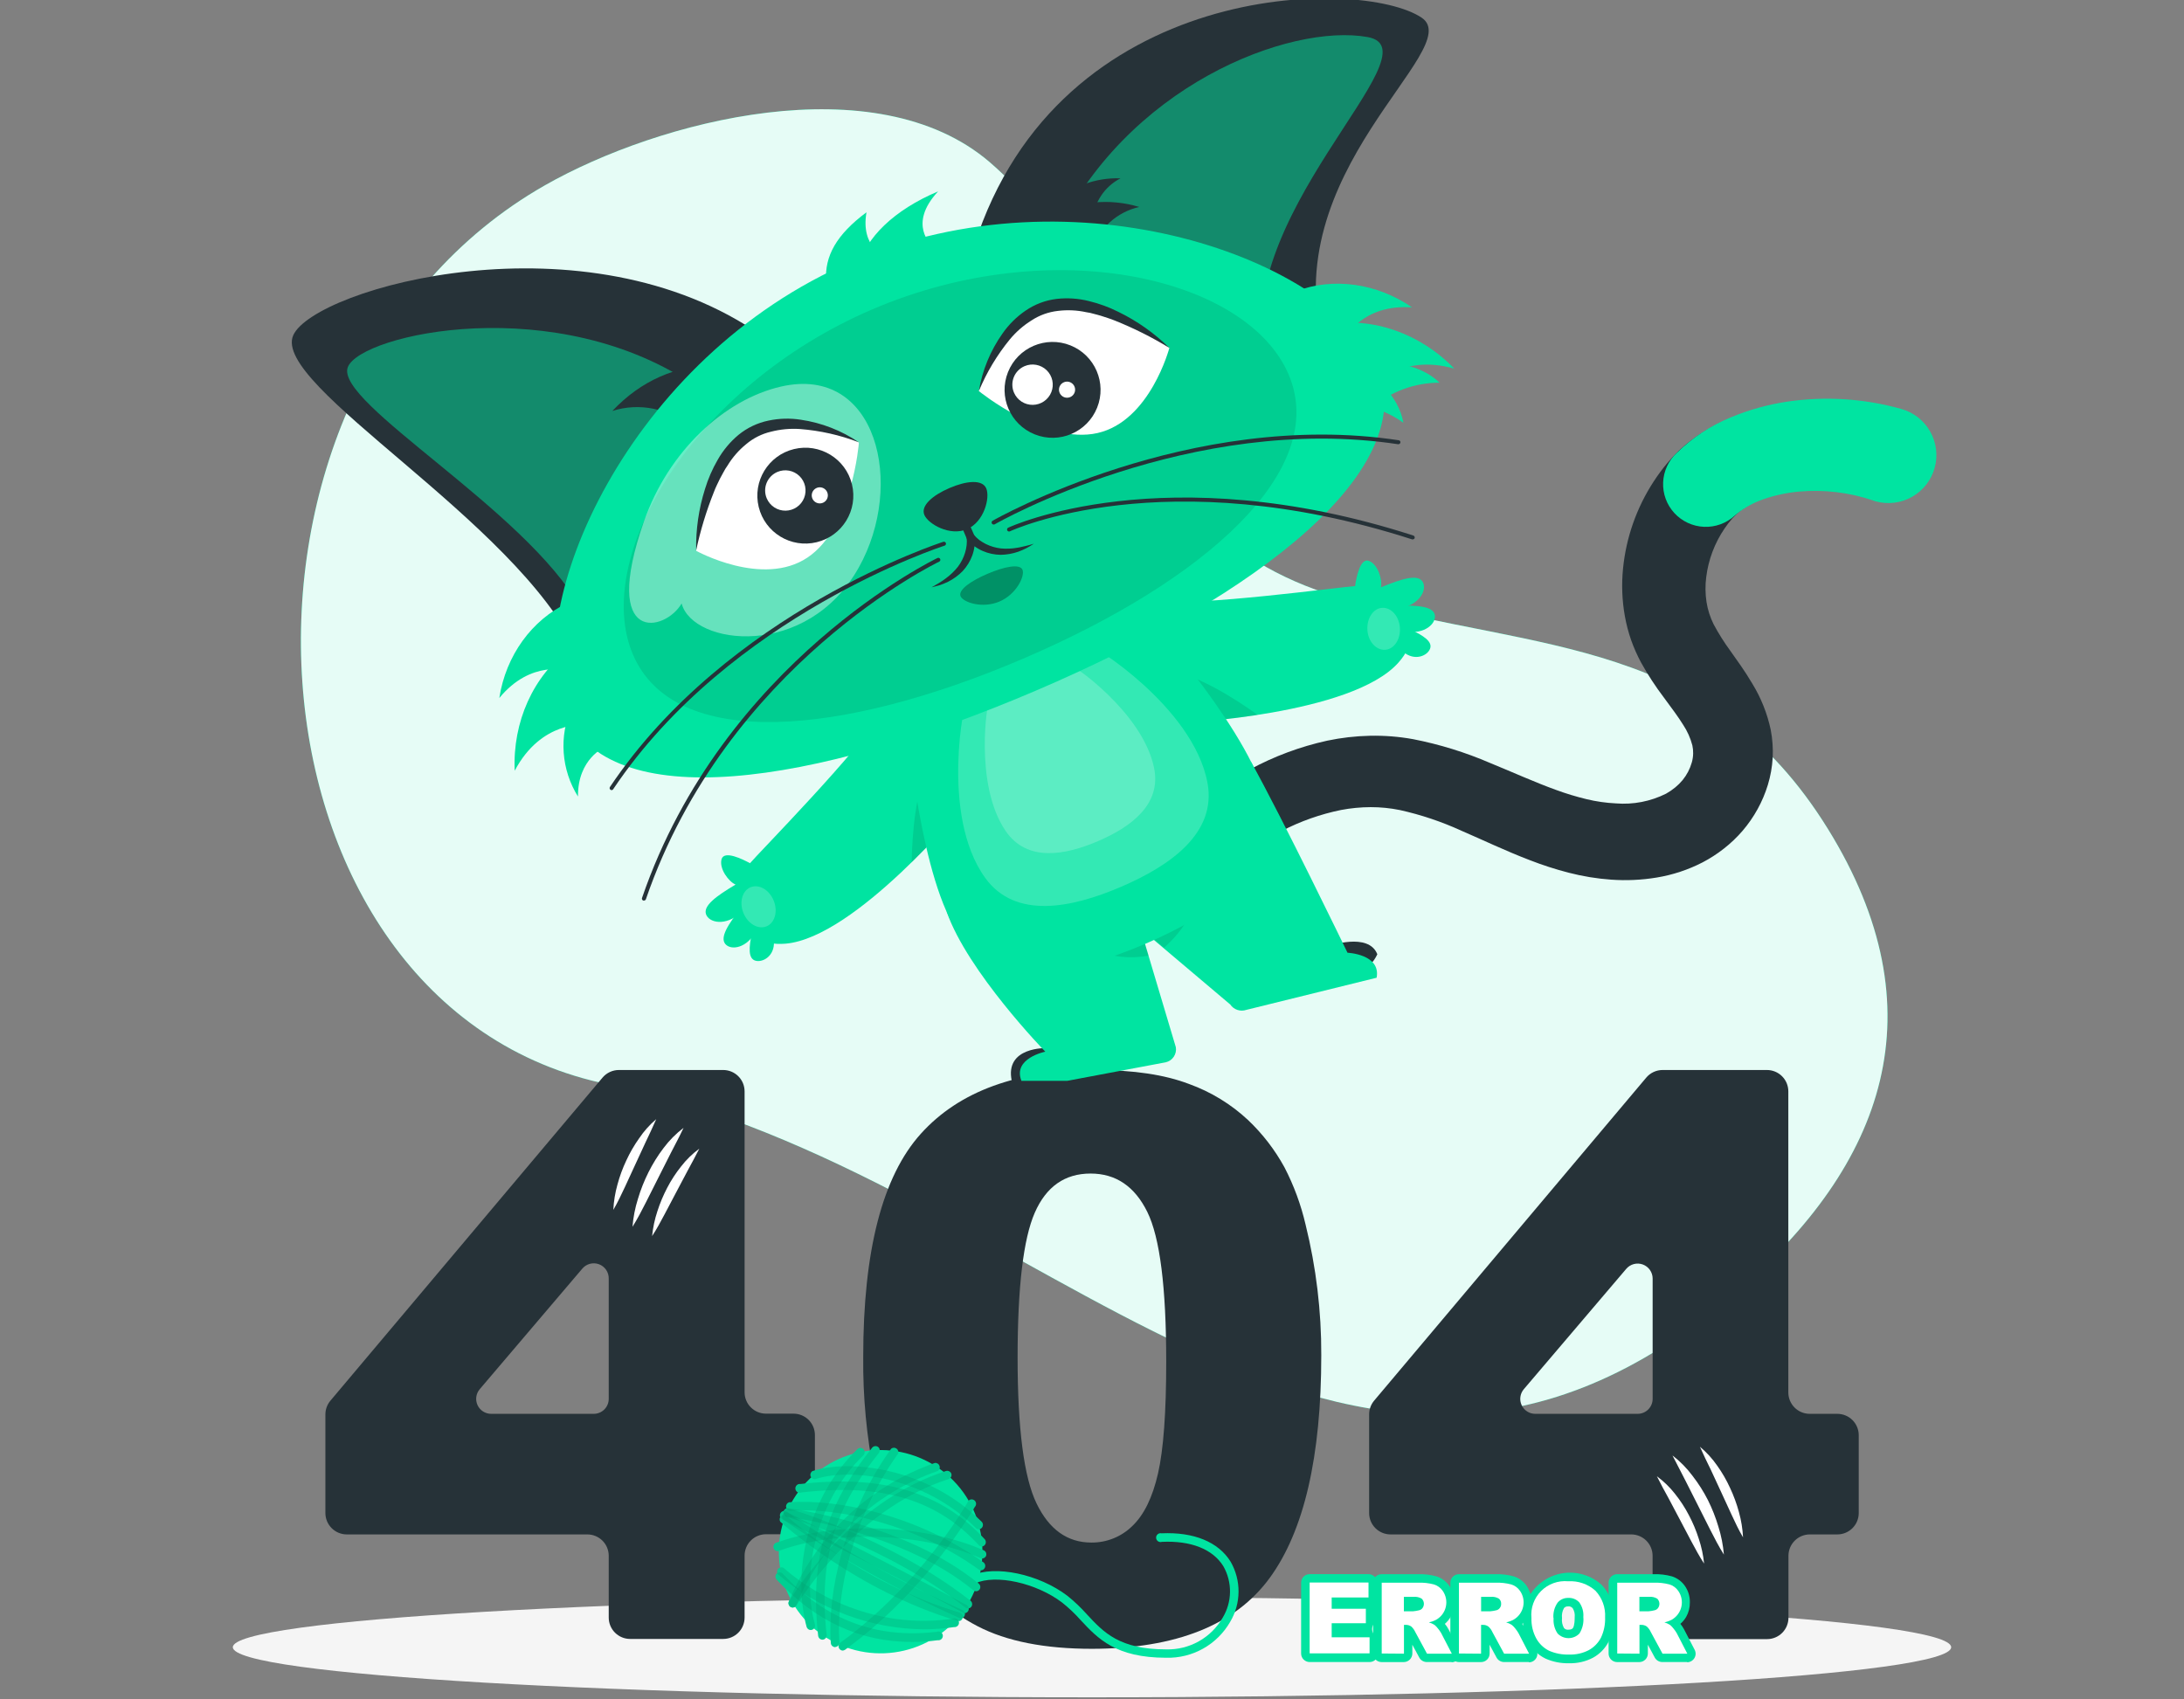 <svg width="658" height="512" viewBox="0 0 658 512" fill="none" xmlns="http://www.w3.org/2000/svg">
<rect x="0" y="0" width="658" height="512" fill="#808080" stroke="none"/>
<g clip-path="url(#clip0_610_193)">
<path d="M406.927 181C464.334 196.507 515.066 192.12 550.752 249.813C584.489 304.373 568.041 350.84 522.716 389.587C404.444 490.787 313.7 353.107 183.386 326.747C69.88 303.76 57.21 116.827 164.121 55.867C198.579 36.227 263.809 19.373 298.187 48.867C346.356 90.2 328.012 159.707 406.927 181Z" fill="#00E4A1"/>
<path opacity="0.9" d="M406.927 181C464.334 196.507 515.066 192.12 550.752 249.813C584.489 304.373 568.041 350.84 522.716 389.587C404.444 490.787 313.7 353.107 183.386 326.747C69.88 303.76 57.21 116.827 164.121 55.867C198.579 36.227 263.809 19.373 298.187 48.867C346.356 90.2 328.012 159.707 406.927 181Z" fill="white"/>
<path d="M329 511.413C471.961 511.413 587.853 504.656 587.853 496.32C587.853 487.984 471.961 481.227 329 481.227C186.039 481.227 70.147 487.984 70.147 496.32C70.147 504.656 186.039 511.413 329 511.413Z" fill="#F5F5F5"/>
<path d="M176.951 462.333H104.418C102.719 462.316 101.096 461.63 99.901 460.424C98.706 459.218 98.036 457.59 98.036 455.893V426.173C98.039 424.655 98.578 423.187 99.558 422.027L181.53 324.693C182.137 323.975 182.893 323.398 183.746 323.001C184.599 322.605 185.529 322.4 186.47 322.4H217.884C219.594 322.4 221.234 323.079 222.443 324.286C223.653 325.494 224.332 327.132 224.332 328.84V419.507C224.332 421.215 225.011 422.853 226.221 424.06C227.43 425.268 229.07 425.947 230.78 425.947H239.071C240.781 425.947 242.421 426.625 243.631 427.833C244.84 429.041 245.519 430.679 245.519 432.387V455.84C245.519 457.548 244.84 459.186 243.631 460.394C242.421 461.602 240.781 462.28 239.071 462.28H230.78C229.07 462.28 227.43 462.959 226.221 464.166C225.011 465.374 224.332 467.012 224.332 468.72V487.387C224.332 489.095 223.653 490.733 222.443 491.94C221.234 493.148 219.594 493.827 217.884 493.827H189.848C188.137 493.827 186.497 493.148 185.288 491.94C184.079 490.733 183.399 489.095 183.399 487.387V468.72C183.385 467.021 182.7 465.397 181.492 464.201C180.284 463.005 178.652 462.333 176.951 462.333V462.333ZM183.399 421.493V385.227C183.415 384.29 183.137 383.372 182.606 382.6C182.075 381.828 181.316 381.241 180.435 380.92C179.554 380.599 178.594 380.56 177.69 380.808C176.786 381.057 175.981 381.581 175.389 382.307L144.536 418.573C143.978 419.228 143.619 420.029 143.502 420.881C143.385 421.733 143.515 422.601 143.876 423.381C144.236 424.162 144.813 424.824 145.538 425.288C146.263 425.752 147.106 425.999 147.967 426H178.833C179.43 426.007 180.023 425.896 180.577 425.672C181.13 425.449 181.634 425.118 182.059 424.699C182.483 424.28 182.821 423.781 183.051 423.23C183.281 422.68 183.399 422.09 183.399 421.493V421.493Z" fill="#263238"/>
<path d="M260.071 408.88C260.071 376.88 265.857 354.458 277.427 341.613C288.997 328.769 306.589 322.369 330.202 322.413C341.558 322.413 350.904 323.813 358.238 326.613C364.866 329.001 370.936 332.718 376.074 337.533C380.407 341.658 384.077 346.425 386.955 351.667C389.807 357.153 391.955 362.977 393.35 369C396.536 381.863 398.123 395.069 398.076 408.32C398.076 438.907 392.891 461.289 382.522 475.467C372.153 489.644 354.313 496.756 329 496.8C314.759 496.8 303.282 494.538 294.569 490.013C285.691 485.416 278.216 478.517 272.928 470.04C268.852 463.818 265.683 455.329 263.422 444.573C261.082 432.822 259.96 420.861 260.071 408.88V408.88ZM306.585 408.987C306.585 430.453 308.485 445.12 312.285 452.987C316.086 460.853 321.59 464.787 328.8 464.787C331.092 464.809 333.366 464.377 335.49 463.516C337.614 462.656 339.547 461.384 341.176 459.773C344.674 456.44 347.246 451.169 348.892 443.96C350.539 436.751 351.362 425.524 351.362 410.28C351.362 387.907 349.462 372.867 345.661 365.16C341.861 357.453 336.165 353.6 328.573 353.6C320.812 353.6 315.209 357.529 311.765 365.387C308.32 373.244 306.593 387.778 306.585 408.987Z" fill="#263238"/>
<path d="M491.462 462.333H418.942C417.232 462.333 415.592 461.655 414.383 460.447C413.174 459.239 412.494 457.601 412.494 455.893V426.173C412.494 424.657 413.028 423.189 414.003 422.027L495.988 324.693C496.592 323.975 497.346 323.398 498.197 323.002C499.048 322.606 499.976 322.4 500.915 322.4H532.342C534.052 322.4 535.692 323.079 536.901 324.286C538.111 325.494 538.79 327.132 538.79 328.84V419.507C538.783 420.36 538.946 421.207 539.269 421.997C539.593 422.787 540.07 423.505 540.674 424.109C541.278 424.713 541.996 425.192 542.786 425.516C543.576 425.841 544.424 426.005 545.278 426H553.556C555.266 426 556.906 426.679 558.115 427.886C559.325 429.094 560.004 430.732 560.004 432.44V455.893C560.004 457.601 559.325 459.239 558.115 460.447C556.906 461.655 555.266 462.333 553.556 462.333H545.278C543.568 462.333 541.928 463.012 540.719 464.22C539.509 465.427 538.83 467.065 538.83 468.773V487.44C538.83 489.148 538.151 490.786 536.941 491.994C535.732 493.202 534.092 493.88 532.382 493.88H504.346C502.635 493.88 500.995 493.202 499.786 491.994C498.577 490.786 497.897 489.148 497.897 487.44V468.773C497.897 467.068 497.22 465.432 496.013 464.224C494.807 463.017 493.17 462.337 491.462 462.333V462.333ZM497.911 421.493V385.227C497.909 384.306 497.625 383.408 497.097 382.653C496.569 381.898 495.822 381.323 494.957 381.005C494.092 380.686 493.15 380.641 492.257 380.874C491.365 381.106 490.566 381.607 489.967 382.307L459.101 418.573C458.544 419.227 458.186 420.025 458.068 420.875C457.95 421.724 458.077 422.59 458.435 423.369C458.792 424.149 459.365 424.811 460.086 425.277C460.807 425.743 461.646 425.994 462.505 426H493.358C493.954 426.005 494.545 425.893 495.097 425.669C495.649 425.444 496.152 425.113 496.575 424.694C496.998 424.275 497.334 423.777 497.563 423.227C497.793 422.678 497.911 422.089 497.911 421.493V421.493Z" fill="#263238"/>
<path d="M205.935 339.84C204.693 342.507 203.385 344.907 202.117 347.387L198.379 354.787L194.64 362.213C193.385 364.707 192.09 367.2 190.555 369.653C190.785 366.796 191.336 363.974 192.197 361.24C193.016 358.486 194.075 355.809 195.361 353.24C196.643 350.668 198.162 348.222 199.901 345.933C201.619 343.632 203.65 341.581 205.935 339.84Z" fill="white"/>
<path d="M210.688 346.107C209.526 348.413 208.325 350.587 207.15 352.773L203.692 359.307L200.234 365.867C199.073 368.067 197.885 370.28 196.469 372.44C196.719 369.895 197.252 367.387 198.058 364.96C198.838 362.529 199.826 360.169 201.009 357.907C202.189 355.634 203.588 353.481 205.187 351.48C206.757 349.438 208.609 347.629 210.688 346.107Z" fill="white"/>
<path d="M197.711 337.213C196.683 339.613 195.588 341.867 194.52 344.133L191.383 350.92L188.246 357.72C187.177 360 186.096 362.293 184.788 364.547C184.91 361.966 185.327 359.407 186.029 356.92C186.698 354.422 187.592 351.99 188.699 349.653C189.775 347.316 191.067 345.084 192.558 342.987C194.004 340.836 195.738 338.894 197.711 337.213Z" fill="white"/>
<path d="M503.892 438.547C506.176 440.304 508.207 442.368 509.926 444.68C511.7 446.97 513.256 449.421 514.572 452C515.851 454.571 516.905 457.248 517.723 460C518.583 462.735 519.138 465.557 519.378 468.413C517.83 465.96 516.548 463.467 515.28 460.973L511.542 453.547L507.803 446.147C506.482 443.613 505.227 441.16 503.892 438.547Z" fill="white"/>
<path d="M499.192 444.813C501.258 446.331 503.105 448.125 504.679 450.147C506.28 452.151 507.68 454.308 508.858 456.587C510.052 458.844 511.04 461.205 511.809 463.64C512.625 466.065 513.163 468.574 513.411 471.12C511.996 468.96 510.807 466.747 509.632 464.547L506.175 457.987L502.717 451.453C501.542 449.333 500.341 447.12 499.192 444.813Z" fill="white"/>
<path d="M512.156 435.92C514.154 437.584 515.915 439.513 517.389 441.653C518.88 443.748 520.168 445.981 521.234 448.32C522.335 450.66 523.229 453.091 523.904 455.587C524.6 458.075 525.017 460.633 525.146 463.213C523.811 460.947 522.743 458.667 521.688 456.387L518.551 449.573L515.413 442.8C514.292 440.573 513.237 438.32 512.156 435.92Z" fill="white"/>
<path d="M394.578 476.827H412.307V481.333H401.213V484.733H411.506V489.093H401.213V493.333H412.628V498.173H394.578V476.827Z" fill="#00E4A1"/>
<path d="M412.628 500.787H394.578C393.894 500.787 393.239 500.516 392.756 500.033C392.272 499.55 392.001 498.896 392.001 498.213V476.88C391.999 476.542 392.065 476.206 392.194 475.893C392.322 475.58 392.512 475.296 392.752 475.056C392.991 474.817 393.276 474.628 393.59 474.499C393.903 474.37 394.239 474.305 394.578 474.307H412.307C412.646 474.305 412.982 474.37 413.295 474.499C413.609 474.628 413.893 474.817 414.133 475.056C414.373 475.296 414.562 475.58 414.691 475.893C414.82 476.206 414.886 476.542 414.884 476.88V481.333C414.346 481.696 413.966 482.247 413.817 482.877C413.669 483.507 413.764 484.17 414.083 484.733V489.093C413.786 489.413 413.574 489.803 413.468 490.227C413.363 490.65 413.366 491.093 413.478 491.515C413.59 491.937 413.807 492.324 414.109 492.639C414.41 492.955 414.787 493.189 415.204 493.32V498.16C415.211 498.502 415.15 498.843 415.024 499.161C414.897 499.48 414.709 499.77 414.469 500.014C414.229 500.259 413.942 500.453 413.626 500.586C413.31 500.718 412.97 500.787 412.628 500.787ZM397.154 495.64H399.998C399.59 495.419 399.25 495.092 399.015 494.692C398.78 494.293 398.658 493.837 398.663 493.373V489.147C399.03 488.913 399.331 488.591 399.54 488.21C399.749 487.829 399.859 487.401 399.859 486.967C399.859 486.532 399.749 486.105 399.54 485.724C399.331 485.343 399.03 485.02 398.663 484.787V481.333C398.663 480.953 398.748 480.577 398.912 480.233C399.076 479.889 399.315 479.587 399.611 479.347H397.181L397.154 495.64Z" fill="#00E4A1"/>
<path d="M416.286 498.213V476.88H427.313C428.892 476.824 430.471 476.999 431.999 477.4C433.086 477.724 434.029 478.412 434.669 479.347C435.144 480.025 435.474 480.794 435.637 481.606C435.801 482.418 435.796 483.254 435.622 484.063C435.448 484.873 435.109 485.638 434.625 486.31C434.142 486.983 433.525 487.549 432.814 487.973C432.09 488.379 431.305 488.667 430.491 488.827C431.099 489.006 431.679 489.271 432.213 489.613C432.608 489.943 432.963 490.319 433.268 490.733C433.617 491.15 433.93 491.596 434.202 492.067L437.406 498.267H429.93L426.392 491.733C426.108 491.106 425.699 490.544 425.19 490.08C424.717 489.75 424.152 489.578 423.575 489.587H422.988V498.267L416.286 498.213ZM422.961 485.493H425.751C426.341 485.443 426.926 485.345 427.5 485.2C427.934 485.118 428.32 484.875 428.581 484.52C428.887 484.098 429.031 483.581 428.987 483.062C428.943 482.543 428.714 482.058 428.341 481.693C427.599 481.249 426.732 481.058 425.871 481.147H422.961V485.493Z" fill="#00E4A1"/>
<path d="M437.353 500.787H429.876C429.413 500.787 428.958 500.664 428.559 500.429C428.16 500.195 427.831 499.858 427.607 499.453L425.511 495.56V498.227C425.507 498.908 425.235 499.561 424.752 500.042C424.27 500.524 423.616 500.796 422.934 500.8H416.259C415.92 500.8 415.585 500.733 415.273 500.604C414.96 500.475 414.676 500.285 414.437 500.046C414.198 499.807 414.008 499.524 413.878 499.211C413.749 498.899 413.682 498.565 413.682 498.227V476.893C413.68 476.555 413.746 476.219 413.875 475.906C414.004 475.593 414.193 475.309 414.433 475.07C414.673 474.83 414.957 474.641 415.271 474.512C415.584 474.384 415.92 474.318 416.259 474.32H427.286C429.138 474.257 430.988 474.477 432.773 474.973C434.371 475.482 435.753 476.51 436.698 477.893C437.689 479.345 438.198 481.071 438.154 482.827C438.183 484.357 437.8 485.867 437.046 487.2C436.587 487.985 436.001 488.688 435.31 489.28C435.733 489.793 436.104 490.347 436.418 490.933L439.609 497.093C439.813 497.485 439.912 497.923 439.898 498.365C439.883 498.806 439.755 499.237 439.526 499.614C439.296 499.992 438.974 500.304 438.588 500.521C438.203 500.738 437.768 500.853 437.326 500.853L437.353 500.787ZM431.412 495.64H433.134L431.799 493.2C431.622 492.873 431.407 492.569 431.158 492.293C430.972 492.055 430.771 491.828 430.557 491.613C430.243 491.445 429.912 491.311 429.569 491.213C429.24 491.1 428.936 490.923 428.675 490.693L431.412 495.64ZM418.862 495.64H420.357V489.533C420.357 489.143 420.446 488.757 420.617 488.406C420.789 488.055 421.038 487.747 421.345 487.507C421.038 487.269 420.789 486.963 420.618 486.614C420.446 486.265 420.357 485.882 420.357 485.493V481.147C420.358 480.5 420.601 479.877 421.038 479.4H418.862V495.64ZM426.686 487.973C427.17 488.347 427.589 488.797 427.927 489.307C427.878 489.083 427.855 488.855 427.86 488.627C427.885 488.3 427.966 487.979 428.101 487.68H427.981C427.473 487.84 427.046 487.92 426.686 488V487.973ZM429.663 479.507L429.97 479.733C430.484 480.167 430.893 480.711 431.166 481.326C431.439 481.94 431.568 482.608 431.545 483.28C431.552 484.287 431.223 485.267 430.611 486.067C430.897 485.989 431.171 485.873 431.425 485.72C431.923 485.431 432.34 485.024 432.64 484.533C432.928 483.988 433.066 483.376 433.04 482.76C433.077 482.058 432.89 481.363 432.506 480.773C432.191 480.298 431.719 479.949 431.171 479.787C430.678 479.649 430.173 479.555 429.663 479.507V479.507Z" fill="#00E4A1"/>
<path d="M439.556 498.213V476.88H450.583C452.167 476.823 453.75 476.998 455.282 477.4C456.37 477.722 457.314 478.41 457.953 479.347C458.427 480.025 458.757 480.794 458.921 481.606C459.085 482.418 459.079 483.254 458.905 484.063C458.731 484.873 458.392 485.638 457.909 486.31C457.425 486.983 456.809 487.549 456.097 487.973C455.373 488.379 454.589 488.667 453.774 488.827C454.382 489.006 454.962 489.271 455.496 489.613C455.897 489.941 456.256 490.318 456.564 490.733C456.906 491.153 457.214 491.599 457.485 492.067L460.689 498.267H453.16L449.622 491.733C449.343 491.104 448.933 490.54 448.42 490.08C447.949 489.745 447.383 489.572 446.805 489.587H446.217V498.267L439.556 498.213ZM446.231 485.493H449.021C449.611 485.444 450.196 485.346 450.77 485.2C451.203 485.118 451.59 484.875 451.851 484.52C452.129 484.167 452.276 483.729 452.265 483.28C452.283 482.983 452.233 482.687 452.12 482.412C452.007 482.137 451.833 481.892 451.611 481.693C450.869 481.249 450.002 481.058 449.141 481.147H446.231V485.493Z" fill="#00E4A1"/>
<path d="M460.623 500.787H453.16C452.697 500.787 452.242 500.664 451.843 500.429C451.443 500.195 451.115 499.858 450.89 499.453L448.794 495.56V498.227C448.794 498.909 448.523 499.564 448.039 500.046C447.556 500.529 446.901 500.8 446.217 500.8H439.542C438.86 500.796 438.207 500.524 437.724 500.042C437.242 499.561 436.969 498.908 436.966 498.227V476.893C436.966 476.211 437.237 475.556 437.72 475.074C438.203 474.591 438.859 474.32 439.542 474.32H450.57C452.421 474.256 454.272 474.477 456.057 474.973C457.661 475.478 459.048 476.506 459.995 477.893C460.891 479.273 461.395 480.87 461.454 482.514C461.512 484.157 461.124 485.786 460.329 487.227C459.871 488.008 459.29 488.711 458.607 489.307C459.025 489.823 459.396 490.377 459.715 490.96L462.892 497.12C463.096 497.512 463.196 497.95 463.181 498.391C463.167 498.833 463.039 499.263 462.809 499.641C462.58 500.019 462.257 500.331 461.872 500.548C461.486 500.765 461.052 500.879 460.609 500.88L460.623 500.787ZM454.682 495.64H456.404L455.136 493.2C454.943 492.88 454.725 492.577 454.481 492.293C454.305 492.046 454.104 491.819 453.881 491.613V491.613C453.566 491.445 453.235 491.311 452.893 491.213C452.568 491.098 452.269 490.922 452.012 490.693L454.682 495.64ZM442.132 495.64H443.627V489.533C443.627 489.143 443.716 488.757 443.887 488.406C444.059 488.055 444.308 487.747 444.615 487.507C444.308 487.269 444.059 486.963 443.888 486.614C443.716 486.265 443.627 485.882 443.627 485.493V481.147C443.627 480.497 443.876 479.872 444.322 479.4H442.132V495.64ZM449.956 488C450.44 488.373 450.859 488.824 451.197 489.333C451.164 489.108 451.164 488.879 451.197 488.653C451.211 488.326 451.288 488.005 451.424 487.707H451.317C450.743 487.84 450.316 487.92 449.956 488ZM452.946 479.533L453.24 479.76C453.754 480.194 454.163 480.738 454.436 481.352C454.709 481.967 454.839 482.635 454.815 483.307C454.822 484.313 454.493 485.294 453.881 486.093C454.171 486.015 454.449 485.899 454.708 485.747C455.202 485.458 455.615 485.05 455.91 484.56C456.198 484.015 456.336 483.403 456.31 482.787C456.347 482.085 456.16 481.389 455.776 480.8C455.461 480.325 454.989 479.975 454.441 479.813C453.953 479.667 453.453 479.565 452.946 479.507V479.533Z" fill="#00E4A1"/>
<path d="M461.397 487.533C461.25 486.044 461.435 484.541 461.939 483.132C462.443 481.723 463.253 480.443 464.311 479.383C465.369 478.324 466.649 477.512 468.059 477.005C469.469 476.499 470.973 476.31 472.465 476.453C473.96 476.358 475.459 476.563 476.873 477.055C478.288 477.547 479.59 478.317 480.702 479.32C481.697 480.391 482.465 481.652 482.961 483.026C483.456 484.401 483.669 485.861 483.586 487.32C483.668 489.44 483.237 491.548 482.331 493.467C481.506 495.043 480.233 496.342 478.673 497.2C476.836 498.149 474.785 498.608 472.718 498.533C470.66 498.602 468.612 498.21 466.724 497.387C465.102 496.585 463.762 495.311 462.879 493.733C461.838 491.836 461.326 489.695 461.397 487.533V487.533ZM468.072 487.533C467.926 489.176 468.35 490.819 469.274 492.187C469.7 492.629 470.211 492.981 470.776 493.221C471.342 493.462 471.95 493.586 472.565 493.586C473.179 493.586 473.788 493.462 474.353 493.221C474.918 492.981 475.43 492.629 475.856 492.187C476.788 490.704 477.201 488.955 477.03 487.213C477.156 485.643 476.721 484.08 475.802 482.8C475.383 482.348 474.868 481.994 474.296 481.764C473.724 481.533 473.107 481.432 472.491 481.467C471.885 481.444 471.281 481.56 470.726 481.805C470.171 482.05 469.679 482.417 469.287 482.88C468.332 484.245 467.884 485.9 468.019 487.56L468.072 487.533Z" fill="#00E4A1"/>
<path d="M472.718 501.147C470.27 501.216 467.838 500.733 465.602 499.733C463.522 498.717 461.8 497.095 460.663 495.08C459.374 492.778 458.737 490.169 458.82 487.533C458.917 484.834 459.783 482.219 461.317 479.995C462.85 477.771 464.987 476.03 467.477 474.977C469.968 473.924 472.707 473.603 475.373 474.051C478.04 474.499 480.523 475.698 482.531 477.507C483.777 478.816 484.744 480.364 485.373 482.058C486.002 483.752 486.279 485.556 486.189 487.36C486.272 489.899 485.736 492.42 484.627 494.707C483.576 496.724 481.95 498.386 479.954 499.48C477.727 500.65 475.234 501.224 472.718 501.147V501.147ZM474.52 479.16C475.755 479.498 476.86 480.194 477.698 481.16C479.052 482.896 479.713 485.072 479.554 487.267C479.554 490.32 478.98 492.48 477.791 493.933C477.029 494.836 476.031 495.51 474.908 495.88C475.792 495.751 476.646 495.466 477.431 495.04C478.566 494.436 479.496 493.507 480.101 492.373C480.817 490.826 481.151 489.13 481.076 487.427C481.159 486.301 481.013 485.169 480.645 484.101C480.278 483.033 479.698 482.051 478.939 481.213C477.736 480.058 476.181 479.335 474.52 479.16V479.16ZM470.395 479.16C468.796 479.353 467.305 480.065 466.15 481.187C465.379 482.041 464.79 483.043 464.419 484.132C464.047 485.221 463.9 486.373 463.987 487.52C463.912 489.235 464.299 490.939 465.108 492.453C465.729 493.603 466.689 494.534 467.859 495.12C468.541 495.441 469.264 495.67 470.008 495.8C468.945 495.413 468.002 494.756 467.271 493.893C466.081 491.995 465.449 489.8 465.449 487.56C465.449 485.32 466.081 483.125 467.271 481.227C468.083 480.252 469.165 479.538 470.382 479.173L470.395 479.16ZM472.451 484.027C472.217 484.003 471.98 484.037 471.761 484.125C471.542 484.214 471.349 484.354 471.196 484.533C470.685 485.45 470.48 486.505 470.609 487.547C470.479 488.579 470.685 489.626 471.196 490.533C471.36 490.72 471.568 490.864 471.801 490.953C472.033 491.041 472.284 491.071 472.531 491.04C473.466 491.04 473.733 490.733 473.866 490.573C474 490.413 474.427 489.827 474.427 487.253C474.533 486.324 474.326 485.386 473.84 484.587C473.671 484.382 473.456 484.222 473.211 484.12C472.967 484.018 472.702 483.977 472.438 484L472.451 484.027Z" fill="#00E4A1"/>
<path d="M487.244 498.213V476.88H498.271C499.85 476.824 501.429 476.999 502.957 477.4C504.044 477.724 504.987 478.412 505.627 479.347C506.102 480.025 506.432 480.794 506.595 481.606C506.759 482.418 506.754 483.254 506.58 484.063C506.406 484.873 506.067 485.638 505.583 486.31C505.1 486.983 504.483 487.549 503.772 487.973C503.048 488.379 502.263 488.667 501.449 488.827C502.057 489.006 502.637 489.271 503.171 489.613C503.566 489.943 503.921 490.319 504.226 490.733C504.575 491.15 504.888 491.596 505.16 492.067L508.364 498.267H500.888L497.35 491.733C497.066 491.106 496.657 490.544 496.148 490.08C495.675 489.75 495.11 489.578 494.533 489.587H493.946V498.267L487.244 498.213ZM493.919 485.493H496.709C497.299 485.443 497.884 485.345 498.458 485.2C498.892 485.118 499.278 484.875 499.539 484.52C499.845 484.098 499.989 483.581 499.945 483.062C499.901 482.543 499.672 482.058 499.299 481.693C498.557 481.249 497.69 481.058 496.829 481.147H493.919V485.493Z" fill="#00E4A1"/>
<path d="M508.311 500.787H500.834C500.371 500.787 499.916 500.664 499.517 500.429C499.118 500.195 498.789 499.858 498.565 499.453L496.469 495.56V498.227C496.465 498.908 496.193 499.561 495.71 500.042C495.228 500.524 494.574 500.796 493.892 500.8H487.217C486.533 500.8 485.878 500.529 485.395 500.046C484.912 499.564 484.64 498.909 484.64 498.227V476.893C484.638 476.555 484.704 476.219 484.833 475.906C484.962 475.593 485.151 475.309 485.391 475.07C485.631 474.83 485.915 474.641 486.229 474.512C486.542 474.384 486.878 474.318 487.217 474.32H498.244C500.096 474.257 501.946 474.477 503.731 474.973C505.329 475.482 506.711 476.51 507.656 477.893C508.652 479.343 509.165 481.069 509.125 482.827C509.151 484.358 508.764 485.869 508.004 487.2C507.545 487.985 506.959 488.688 506.268 489.28C506.691 489.793 507.062 490.347 507.376 490.933L510.567 497.093C510.771 497.485 510.87 497.923 510.856 498.365C510.841 498.806 510.713 499.237 510.484 499.614C510.254 499.992 509.932 500.304 509.546 500.521C509.161 500.738 508.726 500.853 508.284 500.853L508.311 500.787ZM502.37 495.64H504.079L502.824 493.2C502.631 492.88 502.412 492.577 502.169 492.293C501.983 492.055 501.782 491.828 501.569 491.613V491.613C501.254 491.445 500.923 491.311 500.581 491.213C500.251 491.1 499.948 490.923 499.686 490.693L502.37 495.64ZM489.82 495.64H491.315V489.533C491.315 489.143 491.404 488.757 491.575 488.406C491.747 488.055 491.996 487.747 492.303 487.507C491.996 487.269 491.747 486.963 491.576 486.614C491.404 486.265 491.315 485.882 491.315 485.493V481.147C491.31 480.499 491.554 479.874 491.996 479.4H489.82V495.64ZM497.644 487.973C498.128 488.347 498.547 488.797 498.885 489.307C498.852 489.081 498.852 488.852 498.885 488.627C498.899 488.299 498.976 487.978 499.112 487.68H498.992C498.431 487.84 498.004 487.92 497.644 488V487.973ZM500.634 479.507L500.928 479.733C501.442 480.167 501.851 480.711 502.124 481.326C502.397 481.94 502.526 482.608 502.503 483.28C502.51 484.287 502.181 485.267 501.569 486.067C502.411 485.83 503.132 485.282 503.585 484.533C503.875 483.945 504.016 483.294 503.995 482.638C503.974 481.983 503.792 481.342 503.464 480.773C503.149 480.298 502.677 479.949 502.129 479.787C501.64 479.65 501.14 479.556 500.634 479.507V479.507Z" fill="#00E4A1"/>
<path d="M394.578 476.827H412.307V481.333H401.213V484.733H411.506V489.093H401.213V493.333H412.628V498.173H394.578V476.827Z" fill="white"/>
<path d="M416.286 498.213V476.88H427.313C428.892 476.824 430.471 476.999 431.999 477.4C433.086 477.724 434.029 478.412 434.669 479.347C435.144 480.025 435.474 480.794 435.637 481.606C435.801 482.418 435.796 483.254 435.622 484.063C435.448 484.873 435.109 485.638 434.625 486.31C434.142 486.983 433.525 487.549 432.814 487.973C432.09 488.379 431.305 488.667 430.491 488.827C431.099 489.006 431.679 489.271 432.213 489.613C432.608 489.943 432.963 490.319 433.268 490.733C433.617 491.15 433.93 491.596 434.202 492.067L437.406 498.267H429.93L426.392 491.733C426.108 491.106 425.699 490.544 425.19 490.08C424.717 489.75 424.152 489.578 423.575 489.587H422.988V498.267L416.286 498.213ZM422.961 485.493H425.751C426.341 485.443 426.926 485.345 427.5 485.2C427.934 485.118 428.32 484.875 428.581 484.52C428.887 484.098 429.031 483.581 428.987 483.062C428.943 482.543 428.714 482.058 428.341 481.693C427.599 481.249 426.732 481.058 425.871 481.147H422.961V485.493Z" fill="white"/>
<path d="M439.556 498.213V476.88H450.583C452.167 476.823 453.75 476.998 455.282 477.4C456.37 477.722 457.314 478.41 457.953 479.347C458.427 480.025 458.757 480.794 458.921 481.606C459.085 482.418 459.079 483.254 458.905 484.063C458.731 484.873 458.392 485.638 457.909 486.31C457.425 486.983 456.809 487.549 456.097 487.973C455.373 488.379 454.589 488.667 453.774 488.827C454.382 489.006 454.962 489.271 455.496 489.613C455.897 489.941 456.256 490.318 456.564 490.733C456.906 491.153 457.214 491.599 457.485 492.067L460.689 498.267H453.16L449.622 491.733C449.343 491.104 448.933 490.54 448.42 490.08C447.949 489.745 447.383 489.572 446.805 489.587H446.217V498.267L439.556 498.213ZM446.231 485.493H449.021C449.611 485.444 450.196 485.346 450.77 485.2C451.203 485.118 451.59 484.875 451.851 484.52C452.129 484.167 452.276 483.729 452.265 483.28C452.283 482.983 452.233 482.687 452.12 482.412C452.007 482.137 451.833 481.892 451.611 481.693C450.869 481.249 450.002 481.058 449.141 481.147H446.231V485.493Z" fill="white"/>
<path d="M461.397 487.533C461.25 486.044 461.435 484.541 461.939 483.132C462.443 481.723 463.253 480.443 464.311 479.383C465.369 478.324 466.649 477.512 468.059 477.005C469.469 476.499 470.973 476.31 472.465 476.453C473.96 476.358 475.459 476.563 476.873 477.055C478.288 477.547 479.59 478.317 480.702 479.32C481.697 480.391 482.465 481.652 482.961 483.026C483.456 484.401 483.669 485.861 483.586 487.32C483.668 489.44 483.237 491.548 482.331 493.467C481.506 495.043 480.233 496.342 478.673 497.2C476.836 498.149 474.785 498.608 472.718 498.533C470.66 498.602 468.612 498.21 466.724 497.387C465.102 496.585 463.762 495.311 462.879 493.733C461.838 491.836 461.326 489.695 461.397 487.533V487.533ZM468.072 487.533C467.926 489.176 468.35 490.819 469.274 492.187C469.7 492.629 470.211 492.981 470.776 493.221C471.342 493.462 471.95 493.586 472.565 493.586C473.179 493.586 473.788 493.462 474.353 493.221C474.918 492.981 475.43 492.629 475.856 492.187C476.788 490.704 477.201 488.955 477.03 487.213C477.156 485.643 476.721 484.08 475.802 482.8C475.383 482.348 474.868 481.994 474.296 481.764C473.724 481.533 473.107 481.432 472.491 481.467C471.885 481.444 471.281 481.56 470.726 481.805C470.171 482.05 469.679 482.417 469.287 482.88C468.332 484.245 467.884 485.9 468.019 487.56L468.072 487.533Z" fill="white"/>
<path d="M487.244 498.213V476.88H498.271C499.85 476.824 501.429 476.999 502.957 477.4C504.044 477.724 504.987 478.412 505.627 479.347C506.102 480.025 506.432 480.794 506.595 481.606C506.759 482.418 506.754 483.254 506.58 484.063C506.406 484.873 506.067 485.638 505.583 486.31C505.1 486.983 504.483 487.549 503.772 487.973C503.048 488.379 502.263 488.667 501.449 488.827C502.057 489.006 502.637 489.271 503.171 489.613C503.566 489.943 503.921 490.319 504.226 490.733C504.575 491.15 504.888 491.596 505.16 492.067L508.364 498.267H500.888L497.35 491.733C497.066 491.106 496.657 490.544 496.148 490.08C495.675 489.75 495.11 489.578 494.533 489.587H493.946V498.267L487.244 498.213ZM493.919 485.493H496.709C497.299 485.443 497.884 485.345 498.458 485.2C498.892 485.118 499.278 484.875 499.539 484.52C499.845 484.098 499.989 483.581 499.945 483.062C499.901 482.543 499.672 482.058 499.299 481.693C498.557 481.249 497.69 481.058 496.829 481.147H493.919V485.493Z" fill="white"/>
<path d="M564.637 149.707C559.027 147.926 553.166 147.066 547.281 147.16C541.567 147.193 535.909 148.283 530.593 150.373C528.36 151.249 526.261 152.434 524.358 153.893C524.171 154.053 523.958 154.2 523.811 154.347C523.664 154.493 523.517 154.6 523.277 154.853C523.036 155.107 522.409 155.747 521.942 156.187C521.089 157.153 520.3 158.172 519.579 159.24C516.595 163.621 514.701 168.649 514.051 173.907C513.734 176.397 513.765 178.919 514.145 181.4C514.323 182.567 514.596 183.717 514.959 184.84C515.322 185.965 515.768 187.061 516.294 188.12C517.758 190.859 519.413 193.492 521.247 196C523.29 198.907 525.653 202.08 527.923 205.96C530.563 210.257 532.446 214.974 533.49 219.907C534.022 222.682 534.219 225.511 534.077 228.333C533.918 231.101 533.429 233.84 532.622 236.493C531.064 241.576 528.473 246.282 525.012 250.32C523.305 252.304 521.404 254.112 519.338 255.72C517.343 257.288 515.207 258.667 512.957 259.84C508.614 262.077 503.947 263.62 499.126 264.413C494.614 265.16 490.03 265.374 485.468 265.053C481.118 264.745 476.806 264.04 472.585 262.947C468.62 261.92 464.719 260.66 460.903 259.173C453.48 256.333 446.752 253.08 440.33 250.32C434.382 247.593 428.161 245.501 421.773 244.08C418.877 243.493 415.929 243.198 412.975 243.2C409.978 243.209 406.988 243.495 404.043 244.053C397.835 245.319 391.833 247.437 386.207 250.347C374.539 256.227 363.751 265.187 352.59 274.573C350.571 276.278 347.959 277.115 345.324 276.904C342.688 276.692 340.244 275.448 338.523 273.443C336.803 271.438 335.947 268.835 336.141 266.201C336.335 263.568 337.564 261.118 339.56 259.387C350.574 249.8 362.176 239.52 376.568 231.84C383.885 227.878 391.722 224.96 399.851 223.173C404.081 222.281 408.385 221.785 412.708 221.693C417.079 221.596 421.449 221.94 425.751 222.72C433.706 224.274 441.471 226.675 448.914 229.88C455.99 232.773 462.518 235.747 468.82 238.013C471.843 239.125 474.927 240.059 478.058 240.813C480.941 241.506 483.882 241.925 486.843 242.067C492.049 242.491 497.272 241.481 501.943 239.147C502.924 238.601 503.853 237.967 504.719 237.253C505.526 236.592 506.268 235.855 506.936 235.053C508.216 233.483 509.161 231.668 509.712 229.72C509.96 228.852 510.095 227.956 510.113 227.053C510.135 226.22 510.054 225.387 509.873 224.573C509.293 222.369 508.355 220.274 507.096 218.373C505.614 215.973 503.585 213.28 501.355 210.253C498.782 206.87 496.457 203.305 494.399 199.587C493.235 197.406 492.235 195.142 491.409 192.813C490.601 190.474 489.976 188.076 489.54 185.64C488.694 180.901 488.51 176.069 488.993 171.28C489.924 161.945 493.083 152.97 498.204 145.107C499.492 143.117 500.906 141.211 502.436 139.4C503.224 138.493 504.025 137.6 504.866 136.733C505.253 136.32 505.814 135.8 506.308 135.333C506.802 134.867 507.323 134.44 507.83 134C511.644 130.882 515.888 128.331 520.433 126.427C528.707 122.968 537.553 121.078 546.52 120.853C555.279 120.575 564.025 121.714 572.42 124.227C575.601 125.4 578.217 127.738 579.735 130.768C581.252 133.797 581.559 137.289 580.592 140.536C579.625 143.782 577.457 146.54 574.528 148.248C571.6 149.956 568.13 150.487 564.823 149.733L564.637 149.707Z" fill="#263238"/>
<path d="M564.316 150.787C557.142 148.358 549.54 147.45 541.994 148.12C538.354 148.451 534.768 149.221 531.314 150.413C528.455 151.388 525.783 152.839 523.41 154.707L522.649 155.36C520.133 157.667 516.803 158.882 513.39 158.737C509.978 158.592 506.763 157.099 504.452 154.587C502.142 152.074 500.926 148.748 501.071 145.34C501.216 141.932 502.711 138.721 505.227 136.413C509.903 131.845 515.421 128.223 521.474 125.747C526.923 123.478 532.631 121.888 538.47 121.013C549.925 119.333 561.606 120.078 572.754 123.2C576.454 124.211 579.6 126.649 581.5 129.977C583.401 133.306 583.899 137.251 582.887 140.947C581.874 144.642 579.433 147.784 576.101 149.682C572.768 151.58 568.817 152.078 565.117 151.067L564.41 150.853L564.316 150.787Z" fill="#00E4A1"/>
<path d="M315.382 315.8L320.335 323.507C315.356 326.107 310.149 325.72 304.836 325.72C302.579 315.293 315.382 315.8 315.382 315.8Z" fill="#263238"/>
<path d="M285.197 274.667C291.512 292.813 314.928 316.88 314.928 316.88C314.928 316.88 305.049 318.853 307.733 325.667H321.524L351.215 320.08C352.206 319.85 353.071 319.252 353.637 318.407C354.202 317.563 354.425 316.535 354.259 315.533L343.298 278.813L285.197 274.667Z" fill="#00E4A1"/>
<path d="M400.372 285.053L403.042 295.867C408.275 293.8 412.694 292.387 414.964 287.533C412.334 280.787 400.372 285.053 400.372 285.053Z" fill="#263238"/>
<path d="M376.928 229.573C386.274 246.293 405.979 287.067 405.979 287.067C405.979 287.067 416.099 287.493 414.75 294.6L375.513 304.28C374.638 304.583 373.688 304.589 372.809 304.297C371.93 304.006 371.173 303.432 370.654 302.667L342.618 278.96C357.917 269.627 375.727 245.133 376.928 229.573Z" fill="#00E4A1"/>
<path opacity="0.1" d="M358.745 264.653C354.15 270.209 348.75 275.049 342.724 279.013L350.735 285.533C359.372 277.813 361.829 269.547 358.745 264.653Z" fill="black"/>
<path d="M348.759 181.027C359.653 182.88 404.898 176.747 408.262 176.587C408.622 174.093 409.771 167.92 412.481 169.013C415.191 170.107 416.579 174.773 416.032 177.013C422.454 175.867 430.891 189.013 421.292 199.68C407.234 215.44 355.875 217.853 355.875 217.853C355.875 217.853 328.012 183.64 348.759 181.027Z" fill="#00E4A1"/>
<path opacity="0.1" d="M352.15 202C349.979 201.76 347.782 202.001 345.715 202.707C348.695 208.019 352.097 213.084 355.888 217.853C355.888 217.853 366.248 217.36 378.931 215.413C371.949 210.427 360.881 203.4 352.15 202Z" fill="black"/>
<path d="M416.032 176.973C422.52 174.307 427.06 172.973 428.555 175.2C430.05 177.427 428.047 182.107 421.773 183.32C416.019 179.72 416.032 176.973 416.032 176.973Z" fill="#00E4A1"/>
<path d="M420.251 182.52C427.086 182.293 431.665 182.693 432.266 185.187C432.867 187.68 429.423 191.307 423.308 190.253C419.29 185.027 420.251 182.52 420.251 182.52Z" fill="#00E4A1"/>
<path d="M424.563 189.493C428.955 191.533 431.652 193.32 430.851 195.467C430.05 197.613 426.245 199.267 422.841 196.467C422.801 191.107 424.563 189.493 424.563 189.493Z" fill="#00E4A1"/>
<path d="M265.118 215.12C260.098 224.947 228.11 257.48 225.961 260.093C223.745 258.88 218.111 256.093 217.376 258.933C216.642 261.773 219.539 265.667 221.622 266.533C216.869 270.987 222.329 285.587 236.708 284.333C257.762 282.493 290.404 242.853 290.404 242.853C290.404 242.853 279.603 200.067 265.118 215.12Z" fill="#00E4A1"/>
<path opacity="0.1" d="M279.91 230.373C281.026 228.497 282.533 226.883 284.329 225.64C286.816 231.205 288.847 236.961 290.404 242.853C290.404 242.853 283.822 250.853 274.663 259.827C274.837 251.267 275.811 238.2 279.91 230.373Z" fill="black"/>
<path d="M221.622 266.533C215.574 270.107 211.822 272.973 212.717 275.493C213.611 278.013 218.565 279.227 223.291 274.933C223.838 268.173 221.622 266.533 221.622 266.533Z" fill="#00E4A1"/>
<path d="M223.531 273.24C219.259 278.573 216.856 282.467 218.538 284.453C220.22 286.44 225.133 285.787 227.95 280.293C226.201 273.96 223.531 273.24 223.531 273.24Z" fill="#00E4A1"/>
<path d="M226.575 280.853C225.573 285.587 225.4 288.853 227.616 289.467C229.832 290.08 233.41 288.053 233.17 283.68C228.871 280.413 226.575 280.853 226.575 280.853Z" fill="#00E4A1"/>
<path opacity="0.1" d="M343.325 278.947V278.867L325.569 277.533C325.208 285.173 334.113 290.013 346.075 287.96L343.325 278.947Z" fill="black"/>
<path d="M346.609 187.16L309.975 202.827L273.355 218.493C273.355 218.493 277.253 265.773 289.269 281.973C301.284 298.173 324.487 293.187 344.98 284.413C365.474 275.64 385.032 262.32 381.641 242.453C378.25 222.587 346.609 187.16 346.609 187.16Z" fill="#00E4A1"/>
<path opacity="0.2" d="M330.669 196L310.723 204.533L290.791 213.067C291.085 209.187 282.941 245.28 296.825 264.52C305.877 277.053 322.779 273.613 337.638 267.253C352.497 260.893 366.635 251.053 363.791 235.867C359.439 212.573 327.665 193.573 330.669 196Z" fill="white"/>
<path opacity="0.2" d="M324.327 201.627L310.977 207.307L297.693 213C297.786 210.2 293.181 236.16 303.033 250.453C309.482 259.787 320.843 257.707 330.749 253.467C340.655 249.227 350 242.44 347.691 231.347C344.233 214.347 322.218 199.773 324.327 201.627Z" fill="white"/>
<path opacity="0.2" d="M230.911 279.127C233.436 278.115 234.422 274.653 233.112 271.393C231.803 268.133 228.694 266.31 226.169 267.322C223.644 268.334 222.659 271.796 223.968 275.056C225.278 278.316 228.386 280.139 230.911 279.127Z" fill="white"/>
<path opacity="0.2" d="M421.759 189.12C422.013 192.627 420.024 195.627 417.314 195.787C414.603 195.947 412.187 193.307 411.973 189.813C411.76 186.32 413.709 183.307 416.419 183.147C419.129 182.987 421.506 185.627 421.759 189.12Z" fill="white"/>
<path d="M229.792 101.333C176.564 63.707 94.778 86.787 88.357 101C81.535 116.133 155.603 156.893 173.8 196.28C200.368 146.987 229.792 101.333 229.792 101.333Z" fill="#263238"/>
<path opacity="0.5" d="M210.18 116.76C168.046 87.427 108.636 100.627 104.791 110.627C100.693 121.293 158.567 153.76 174.735 182.96C191.223 148.493 210.18 116.76 210.18 116.76Z" fill="#00E4A1"/>
<path d="M215.427 109.64C203.492 110.44 193.385 114.44 184.481 123.827C188.493 122.542 192.77 122.315 196.896 123.168C201.023 124.02 204.858 125.924 208.031 128.693L215.427 109.64Z" fill="#263238"/>
<path d="M293.488 74.067C319.067 -6.547 410.171 -6.867 428.328 5.333C442.119 14.667 383.39 51.907 399.13 105.667C346.155 87.56 293.488 74.067 293.488 74.067Z" fill="#263238"/>
<path opacity="0.5" d="M317.559 72.32C338.919 25.653 388.744 6.987 412.013 11.16C434.015 15.08 368.277 66.32 381.708 111.427C349.96 90.093 317.559 72.32 317.559 72.32Z" fill="#00E4A1"/>
<path d="M316.103 65.12C320.221 62.893 324.739 61.502 329.398 61.029C334.056 60.555 338.763 61.007 343.245 62.36C339.951 63.097 336.904 64.673 334.401 66.935C331.898 69.197 330.023 72.067 328.96 75.267L316.103 65.12Z" fill="#263238"/>
<path d="M317.211 61.333C319.938 58.788 323.141 56.805 326.638 55.501C330.134 54.197 333.854 53.596 337.584 53.733C335.193 54.967 333.161 56.798 331.687 59.048C330.214 61.298 329.348 63.89 329.173 66.573L317.211 61.333Z" fill="#263238"/>
<path d="M414.884 109.787C428.341 141.147 379.799 179.12 312.218 208.04C244.638 236.96 183.626 245.867 170.129 214.493C156.631 183.12 189.14 107.68 256.72 78.76C324.301 49.84 401.427 78.413 414.884 109.787Z" fill="#00E4A1"/>
<path opacity="0.1" d="M388.21 112.773C400.679 141.853 362.657 175.187 308.106 198.52C253.556 221.853 203.185 226.347 190.715 197.253C178.246 168.16 208.391 116.493 262.915 93.173C317.438 69.853 375.727 83.68 388.21 112.773Z" fill="black"/>
<path d="M278.495 155.16C277.32 152.413 280.911 149.267 286.051 147.053C291.191 144.84 295.971 144.387 297.146 147.173C298.321 149.96 296.518 157.227 291.365 159.44C286.212 161.653 279.67 157.907 278.495 155.16Z" fill="#263238"/>
<path opacity="0.3" d="M289.402 179.653C288.615 177.787 292.393 175.08 297.546 172.88C302.699 170.68 307.265 169.813 308.053 171.667C308.841 173.52 306.277 179.04 301.137 181.24C295.997 183.44 290.203 181.507 289.402 179.653Z" fill="black"/>
<path opacity="0.4" d="M194.04 157.027C201.396 135.987 218.204 120.373 235.346 116.467C264.25 109.88 272.728 146.027 258.763 170.947C243.17 198.84 208.725 194.587 205.361 181.827C200.515 190.32 180.809 194.76 194.04 157.027Z" fill="white"/>
<path d="M258.776 133.333C258.776 133.333 256.814 158.947 243.276 168C229.739 177.053 209.74 165.96 209.74 165.96C209.74 165.96 211.702 140.36 225.24 131.293C238.777 122.227 258.776 133.333 258.776 133.333Z" fill="white"/>
<path d="M209.74 165.827C209.617 159.554 210.519 153.303 212.41 147.32C213.339 144.258 214.621 141.314 216.228 138.547C217.851 135.677 219.982 133.124 222.516 131.013C225.128 128.886 228.214 127.418 231.515 126.733C234.72 126.053 238.023 125.963 241.26 126.467C247.529 127.386 253.508 129.711 258.75 133.267C253.055 131.084 247.074 129.737 240.993 129.267C238.077 129.072 235.147 129.342 232.316 130.067C229.55 130.705 226.978 131.994 224.813 133.827C222.569 135.649 220.658 137.846 219.165 140.32L218.551 141.24L218.004 142.213C217.657 142.867 217.27 143.547 216.936 144.173C216.308 145.507 215.601 146.84 215.08 148.267C212.803 153.958 211.017 159.832 209.74 165.827V165.827Z" fill="#263238"/>
<path d="M294.889 117.813C294.889 117.813 314.808 134.067 330.655 130.48C346.502 126.893 352.31 104.827 352.31 104.827C352.31 104.827 332.404 88.573 316.544 92.16C300.684 95.747 294.889 117.813 294.889 117.813Z" fill="white"/>
<path d="M352.31 104.827C347.082 101.628 341.593 98.876 335.902 96.6C334.567 96.04 333.059 95.613 331.643 95.133C330.936 94.907 330.202 94.747 329.481 94.547L328.413 94.267L327.318 94.08C324.496 93.459 321.588 93.323 318.72 93.68C315.899 93.993 313.191 94.966 310.817 96.52C308.338 98.062 306.124 99.994 304.261 102.24C300.405 106.95 297.257 112.196 294.916 117.813C295.948 111.571 298.386 105.644 302.045 100.48C303.916 97.792 306.259 95.466 308.961 93.613C311.744 91.696 314.95 90.479 318.306 90.067C321.581 89.692 324.896 89.914 328.092 90.72C331.181 91.468 334.174 92.568 337.01 94C342.664 96.756 347.832 100.413 352.31 104.827V104.827Z" fill="#263238"/>
<path d="M246.05 163.373C253.809 161.489 258.569 153.679 256.682 145.93C254.795 138.181 246.975 133.427 239.216 135.311C231.457 137.196 226.697 145.006 228.584 152.755C230.471 160.504 238.291 165.258 246.05 163.373Z" fill="#263238"/>
<path d="M231.021 150.2C231.498 151.303 232.292 152.24 233.302 152.893C234.312 153.546 235.493 153.885 236.697 153.868C237.9 153.851 239.071 153.478 240.062 152.796C241.053 152.114 241.819 151.155 242.265 150.038C242.71 148.922 242.814 147.699 242.564 146.523C242.313 145.348 241.72 144.273 240.858 143.434C239.996 142.596 238.905 142.031 237.722 141.811C236.539 141.591 235.317 141.727 234.211 142.2C233.475 142.515 232.808 142.972 232.249 143.545C231.69 144.118 231.25 144.795 230.953 145.539C230.657 146.282 230.51 147.076 230.522 147.876C230.533 148.676 230.703 149.466 231.021 150.2V150.2Z" fill="white"/>
<path d="M330.543 122.836C333.51 115.431 329.905 107.027 322.491 104.064C315.077 101.101 306.662 104.702 303.696 112.106C300.729 119.51 304.334 127.914 311.748 130.877C319.161 133.84 327.576 130.24 330.543 122.836Z" fill="#263238"/>
<path d="M305.503 118.32C305.98 119.423 306.774 120.36 307.784 121.013C308.795 121.666 309.976 122.005 311.179 121.988C312.382 121.971 313.553 121.598 314.544 120.916C315.535 120.234 316.302 119.275 316.747 118.158C317.193 117.042 317.297 115.819 317.046 114.643C316.796 113.468 316.202 112.393 315.341 111.554C314.479 110.716 313.388 110.151 312.205 109.931C311.022 109.711 309.8 109.847 308.694 110.32C307.956 110.634 307.288 111.09 306.728 111.663C306.168 112.235 305.727 112.913 305.431 113.656C305.134 114.4 304.988 115.195 305 115.995C305.013 116.796 305.184 117.586 305.503 118.32V118.32Z" fill="white"/>
<path d="M244.758 150.227C244.95 150.666 245.268 151.039 245.672 151.298C246.076 151.557 246.547 151.691 247.027 151.683C247.507 151.674 247.974 151.524 248.368 151.252C248.763 150.979 249.068 150.595 249.245 150.15C249.421 149.704 249.462 149.216 249.361 148.747C249.26 148.278 249.023 147.85 248.679 147.516C248.334 147.182 247.899 146.957 247.427 146.87C246.955 146.783 246.468 146.837 246.027 147.027C245.435 147.284 244.969 147.766 244.731 148.365C244.494 148.965 244.503 149.634 244.758 150.227V150.227Z" fill="white"/>
<path d="M319.241 118.347C319.425 118.788 319.737 119.165 320.136 119.431C320.534 119.696 321.003 119.838 321.482 119.838C321.961 119.838 322.43 119.697 322.829 119.432C323.228 119.166 323.539 118.789 323.724 118.348C323.909 117.906 323.959 117.42 323.868 116.95C323.777 116.48 323.549 116.048 323.213 115.707C322.876 115.366 322.446 115.133 321.977 115.035C321.508 114.938 321.02 114.981 320.576 115.16C320.276 115.278 320.003 115.456 319.773 115.681C319.543 115.906 319.36 116.175 319.236 116.472C319.112 116.769 319.048 117.088 319.049 117.41C319.05 117.732 319.115 118.05 319.241 118.347V118.347Z" fill="white"/>
<path d="M311.484 163.827C310.75 164.293 310.016 164.773 309.255 165.16C308.494 165.547 307.653 165.92 306.811 166.227C305.094 166.827 303.291 167.146 301.471 167.173C299.6 167.147 297.753 166.748 296.038 166C294.273 165.227 292.708 164.065 291.458 162.6L293.634 161.667C293.828 163.584 293.591 165.52 292.94 167.333C292.3 169.088 291.315 170.697 290.043 172.067C288.773 173.365 287.299 174.446 285.678 175.267C284.877 175.651 284.057 175.993 283.221 176.293C282.367 176.547 281.512 176.76 280.671 176.96C281.432 176.507 282.193 176.093 282.941 175.627C283.688 175.16 284.383 174.733 285.05 174.2C286.372 173.219 287.561 172.072 288.588 170.787C289.55 169.515 290.282 168.084 290.751 166.56C290.982 165.808 291.143 165.035 291.231 164.253C291.318 163.509 291.318 162.757 291.231 162.013C291.201 161.7 291.291 161.387 291.485 161.139C291.679 160.891 291.961 160.726 292.273 160.68C292.485 160.653 292.701 160.68 292.899 160.759C293.098 160.839 293.273 160.967 293.408 161.133C293.893 161.706 294.434 162.228 295.023 162.693C295.657 163.155 296.326 163.565 297.026 163.92C298.456 164.621 299.995 165.072 301.578 165.253C303.222 165.401 304.879 165.329 306.504 165.04C307.345 164.933 308.16 164.667 309.001 164.507C309.842 164.347 310.643 164.067 311.484 163.827Z" fill="#263238"/>
<path d="M292.433 163.133C292.195 163.131 291.963 163.061 291.765 162.931C291.566 162.801 291.409 162.617 291.312 162.4L287.613 153.72C287.489 153.425 287.486 153.092 287.606 152.795C287.726 152.497 287.959 152.26 288.254 152.133C288.401 152.068 288.56 152.032 288.721 152.029C288.882 152.026 289.041 152.055 289.191 152.115C289.34 152.174 289.476 152.263 289.591 152.377C289.705 152.49 289.795 152.625 289.856 152.773L293.581 161.44C293.661 161.625 293.693 161.827 293.675 162.028C293.658 162.228 293.59 162.421 293.479 162.589C293.367 162.757 293.216 162.895 293.038 162.99C292.86 163.085 292.661 163.134 292.46 163.133H292.433Z" fill="#263238"/>
<path d="M171.09 181.64C160.263 186.72 152.399 197.52 150.437 210.307C159.996 198.653 171.143 202.08 171.143 202.08L171.09 181.64Z" fill="#00E4A1"/>
<path d="M172.198 213.147C170.308 217.442 169.497 222.133 169.834 226.813C170.172 231.493 171.648 236.019 174.134 240C174.027 228.533 182.224 225.12 182.224 225.12L172.198 213.147Z" fill="#00E4A1"/>
<path d="M171.571 195.547C160.663 203.68 154.415 217.507 155.069 232.227C163.08 217.04 176.297 218.333 176.297 218.333L171.571 195.547Z" fill="#00E4A1"/>
<path d="M390.412 87.787C401.56 83.467 414.777 85.28 425.444 92.627C410.398 91.507 405.191 101.96 405.191 101.96L390.412 87.787Z" fill="#00E4A1"/>
<path d="M408.916 109.787C417.901 108.333 427.7 109.467 433.708 115.307C426.333 115.302 419.193 117.899 413.549 122.64L408.916 109.787Z" fill="#00E4A1"/>
<path d="M405.912 108.48C414.069 112.48 421.359 119.147 422.827 127.4C416.838 123.095 409.518 121.045 402.161 121.613L405.912 108.48Z" fill="#00E4A1"/>
<path d="M400.185 97.733C413.602 95.453 427.927 100.48 438.154 111.067C421.626 106.387 413.442 116.827 413.442 116.827L400.185 97.733Z" fill="#00E4A1"/>
<path d="M248.897 84.707C248.389 77.16 252.034 70.667 261.059 63.96C259.163 74.733 266.973 77.427 266.973 77.427L248.897 84.707Z" fill="#00E4A1"/>
<path d="M258.75 80.507C260.538 71.733 269.537 63.173 282.634 57.667C273.288 67.72 280.818 73.96 280.818 73.96L258.75 80.507Z" fill="#00E4A1"/>
<path d="M184.267 238.067C184.148 238.062 184.033 238.025 183.933 237.96C183.867 237.916 183.81 237.859 183.766 237.792C183.722 237.726 183.692 237.652 183.677 237.574C183.662 237.495 183.663 237.415 183.679 237.337C183.696 237.259 183.728 237.185 183.773 237.12C219.165 184.293 283.568 163.453 284.209 163.253C284.365 163.207 284.533 163.222 284.677 163.297C284.821 163.372 284.931 163.499 284.983 163.653C285.029 163.807 285.013 163.973 284.938 164.115C284.864 164.257 284.736 164.364 284.583 164.413C283.942 164.613 219.94 185.333 184.774 237.747C184.728 237.842 184.655 237.922 184.566 237.978C184.476 238.035 184.373 238.065 184.267 238.067V238.067Z" fill="#263238"/>
<path d="M194.013 271.347C193.947 271.359 193.879 271.359 193.813 271.347C193.659 271.295 193.532 271.185 193.459 271.04C193.387 270.895 193.375 270.727 193.425 270.573C217.857 199.307 281.806 168.427 282.447 168.133C282.59 168.065 282.755 168.055 282.905 168.108C283.055 168.16 283.179 168.27 283.248 168.413C283.284 168.485 283.305 168.563 283.311 168.643C283.316 168.723 283.306 168.803 283.28 168.879C283.253 168.955 283.212 169.025 283.159 169.084C283.105 169.144 283.04 169.192 282.967 169.227C282.327 169.533 218.885 200.2 194.587 270.973C194.538 271.084 194.457 271.179 194.355 271.245C194.254 271.311 194.135 271.347 194.013 271.347V271.347Z" fill="#263238"/>
<path d="M299.362 158.04C299.255 158.042 299.15 158.015 299.058 157.961C298.966 157.906 298.891 157.828 298.841 157.733C298.799 157.666 298.77 157.59 298.758 157.511C298.745 157.432 298.749 157.351 298.769 157.274C298.789 157.197 298.825 157.124 298.874 157.061C298.923 156.998 298.985 156.945 299.055 156.907C299.642 156.56 358.478 123.133 421.412 132.653C421.491 132.663 421.567 132.689 421.636 132.728C421.704 132.768 421.764 132.822 421.811 132.885C421.859 132.949 421.893 133.021 421.911 133.098C421.93 133.175 421.933 133.255 421.92 133.333C421.89 133.491 421.803 133.632 421.674 133.729C421.545 133.825 421.385 133.869 421.225 133.853C358.732 124.387 300.256 157.613 299.736 157.96C299.623 158.026 299.492 158.054 299.362 158.04V158.04Z" fill="#263238"/>
<path d="M425.631 162.52C425.569 162.534 425.506 162.534 425.444 162.52C350.948 138.52 304.742 159.853 304.275 160.093C304.13 160.162 303.963 160.171 303.811 160.117C303.66 160.063 303.536 159.952 303.467 159.807C303.398 159.662 303.389 159.495 303.443 159.344C303.497 159.193 303.609 159.069 303.754 159C304.208 158.773 350.815 137.187 425.818 161.36C425.97 161.415 426.094 161.525 426.166 161.669C426.238 161.813 426.252 161.979 426.205 162.133C426.161 162.249 426.082 162.348 425.979 162.418C425.877 162.487 425.755 162.523 425.631 162.52V162.52Z" fill="#263238"/>
<path d="M287.819 488.346C299.326 475.935 298.581 456.557 286.154 445.065C273.727 433.572 254.325 434.317 242.817 446.728C231.31 459.138 232.055 478.516 244.482 490.008C256.909 501.501 276.311 500.756 287.819 488.346Z" fill="#00E4A1"/>
<path d="M351.362 499.493C336.169 499.493 330.802 493.747 325.622 488.2C323.907 486.263 322.027 484.478 320.002 482.867C312.232 476.947 299.976 474.24 293.795 477.08C293.506 477.128 293.21 477.08 292.952 476.944C292.693 476.807 292.487 476.59 292.364 476.325C292.241 476.06 292.209 475.762 292.272 475.477C292.335 475.192 292.49 474.935 292.713 474.747C299.789 471.507 312.993 474.293 321.564 480.813C323.706 482.53 325.698 484.426 327.518 486.48C332.538 491.88 337.291 496.973 351.362 496.973C354.796 497.064 358.19 496.224 361.185 494.543C364.18 492.862 366.663 490.403 368.371 487.427C369.781 485.09 370.543 482.421 370.578 479.694C370.613 476.966 369.92 474.278 368.571 471.907C365.38 466.773 358.812 464.16 350.054 464.573C349.859 464.635 349.652 464.652 349.449 464.621C349.247 464.59 349.054 464.514 348.886 464.397C348.718 464.28 348.579 464.126 348.48 463.947C348.381 463.768 348.325 463.569 348.315 463.365C348.306 463.16 348.344 462.957 348.425 462.769C348.507 462.582 348.631 462.416 348.788 462.284C348.944 462.152 349.129 462.058 349.327 462.009C349.526 461.959 349.733 461.956 349.934 462C359.666 461.56 367.062 464.587 370.76 470.547C372.35 473.31 373.175 476.445 373.151 479.631C373.128 482.818 372.257 485.941 370.627 488.68C368.691 492.05 365.879 494.835 362.487 496.739C359.095 498.643 355.251 499.594 351.362 499.493V499.493Z" fill="#00E4A1"/>
<path d="M278.268 490.933C262.109 490.769 246.536 484.871 234.331 474.293C234.173 474.048 234.1 473.759 234.123 473.468C234.145 473.178 234.262 472.903 234.456 472.685C234.65 472.468 234.909 472.319 235.196 472.263C235.482 472.207 235.778 472.245 236.04 472.373C246.721 481.893 265.785 490.907 287.053 487.707C287.24 487.625 287.444 487.587 287.649 487.596C287.853 487.606 288.053 487.662 288.232 487.761C288.412 487.859 288.566 487.998 288.683 488.166C288.8 488.333 288.877 488.526 288.908 488.728C288.938 488.93 288.922 489.137 288.86 489.332C288.798 489.527 288.692 489.705 288.55 489.852C288.408 490 288.234 490.112 288.042 490.182C287.849 490.252 287.643 490.276 287.44 490.253C284.404 490.707 281.338 490.935 278.268 490.933V490.933Z" fill="#00E4A1"/>
<path d="M274.904 494.747C259.163 494.747 245.719 488.56 233.984 475.947C233.755 475.7 233.628 475.376 233.628 475.04C233.628 474.704 233.755 474.38 233.984 474.133C234.232 473.901 234.559 473.771 234.899 473.771C235.239 473.771 235.566 473.901 235.813 474.133C248.803 488.107 263.983 493.827 282.206 491.667C282.397 491.587 282.603 491.552 282.809 491.566C283.015 491.579 283.215 491.64 283.394 491.744C283.572 491.848 283.724 491.991 283.838 492.164C283.951 492.336 284.023 492.532 284.048 492.737C284.072 492.942 284.049 493.149 283.98 493.344C283.911 493.538 283.797 493.713 283.649 493.857C283.5 494 283.32 494.106 283.123 494.168C282.926 494.23 282.717 494.246 282.513 494.213C279.99 494.544 277.449 494.722 274.904 494.747V494.747Z" fill="#00E4A1"/>
<path d="M251.647 496.293C251.315 496.295 250.994 496.173 250.747 495.951C250.5 495.729 250.345 495.423 250.312 495.093C249.191 480.053 254.384 456.107 268.482 436.52C268.709 436.336 268.99 436.231 269.282 436.221C269.575 436.212 269.862 436.299 270.1 436.469C270.338 436.638 270.514 436.881 270.6 437.16C270.687 437.439 270.679 437.739 270.578 438.013C256.907 457.093 251.847 480.333 252.902 494.907C252.904 495.236 252.784 495.555 252.564 495.801C252.345 496.047 252.042 496.204 251.714 496.24L251.647 496.293Z" fill="#00E4A1"/>
<path d="M238.844 484.36C238.599 484.358 238.358 484.289 238.15 484.16C237.871 483.97 237.674 483.681 237.6 483.352C237.526 483.023 237.579 482.678 237.749 482.387C242.235 475.307 258.896 451.56 285.01 443.227C285.334 443.136 285.681 443.17 285.98 443.324C286.28 443.477 286.51 443.737 286.625 444.053C286.717 444.377 286.682 444.723 286.528 445.022C286.375 445.321 286.114 445.551 285.798 445.667C260.512 453.747 244.291 476.867 239.925 483.76C239.807 483.94 239.647 484.088 239.458 484.193C239.27 484.297 239.059 484.354 238.844 484.36V484.36Z" fill="#00E4A1"/>
<path d="M238.844 484.36C238.679 484.361 238.516 484.33 238.363 484.267C238.055 484.131 237.809 483.884 237.675 483.575C237.541 483.266 237.53 482.917 237.642 482.6C241.591 472.905 247.562 464.162 255.159 456.952C262.756 449.742 271.803 444.231 281.699 440.787C281.991 440.766 282.282 440.841 282.527 441.002C282.771 441.162 282.957 441.398 283.054 441.674C283.151 441.95 283.154 442.25 283.064 442.528C282.974 442.806 282.794 443.047 282.554 443.213C272.996 446.532 264.256 451.847 256.917 458.804C249.578 465.761 243.808 474.2 239.992 483.56C239.894 483.786 239.734 483.981 239.531 484.122C239.329 484.264 239.091 484.346 238.844 484.36Z" fill="#00E4A1"/>
<path d="M247.842 494.053C247.518 494.056 247.204 493.942 246.959 493.731C246.713 493.52 246.552 493.227 246.507 492.907C243.276 465.12 252.408 449.227 262.768 436.2C262.986 435.944 263.293 435.78 263.627 435.74C263.962 435.701 264.298 435.789 264.57 435.987C264.83 436.205 264.997 436.514 265.037 436.851C265.076 437.188 264.986 437.527 264.784 437.8C254.771 450.4 245.946 465.8 249.07 492.613C249.098 492.95 248.996 493.285 248.785 493.55C248.574 493.815 248.271 493.99 247.936 494.04L247.842 494.053Z" fill="#00E4A1"/>
<path d="M244.264 491.147C243.986 491.14 243.716 491.046 243.493 490.879C243.271 490.712 243.106 490.479 243.023 490.213C239.017 475.48 241.995 452.44 258.336 436.64C258.583 436.411 258.907 436.284 259.244 436.284C259.58 436.284 259.904 436.411 260.151 436.64C260.384 436.887 260.514 437.214 260.514 437.553C260.514 437.893 260.384 438.219 260.151 438.467C245.266 452.853 241.527 475.027 245.533 489.493C245.613 489.822 245.565 490.168 245.399 490.463C245.233 490.757 244.961 490.978 244.638 491.08L244.264 491.147Z" fill="#00E4A1"/>
<path d="M295.624 473.147C295.356 473.143 295.096 473.06 294.876 472.907C275.785 459.187 252.502 454.133 237.909 455.227C237.619 455.173 237.355 455.025 237.158 454.805C236.961 454.585 236.842 454.306 236.821 454.012C236.8 453.718 236.876 453.425 237.04 453.179C237.203 452.933 237.443 452.748 237.723 452.653C252.782 451.547 276.759 456.72 296.385 470.813C296.582 470.985 296.725 471.211 296.794 471.463C296.864 471.716 296.858 471.983 296.777 472.231C296.696 472.48 296.543 472.699 296.338 472.862C296.133 473.025 295.885 473.124 295.624 473.147Z" fill="#00E4A1"/>
<path d="M295.891 469.587C295.711 469.591 295.533 469.555 295.37 469.48C278.255 461.893 252.355 460.893 235.132 467.133C234.965 467.253 234.772 467.332 234.569 467.365C234.366 467.398 234.158 467.384 233.961 467.323C233.764 467.262 233.584 467.157 233.435 467.015C233.286 466.873 233.171 466.699 233.101 466.506C233.03 466.313 233.006 466.106 233.028 465.901C233.051 465.697 233.121 465.501 233.232 465.328C233.344 465.155 233.494 465.01 233.671 464.905C233.847 464.799 234.046 464.736 234.251 464.72C252.034 458.267 278.749 459.307 296.411 467.133C296.714 467.281 296.95 467.537 297.071 467.852C297.193 468.166 297.191 468.514 297.066 468.827C296.959 469.049 296.793 469.238 296.586 469.373C296.378 469.507 296.138 469.581 295.891 469.587Z" fill="#00E4A1"/>
<path d="M295.837 465.987C295.66 465.984 295.484 465.946 295.322 465.875C295.159 465.804 295.012 465.702 294.889 465.573C282.193 451.787 265.745 446.907 241.487 449.693C241.297 449.773 241.091 449.807 240.884 449.794C240.678 449.781 240.478 449.72 240.3 449.616C240.121 449.512 239.969 449.368 239.856 449.196C239.743 449.024 239.671 448.828 239.646 448.623C239.621 448.418 239.644 448.211 239.714 448.016C239.783 447.822 239.896 447.646 240.045 447.503C240.194 447.36 240.374 447.254 240.571 447.192C240.768 447.13 240.976 447.114 241.18 447.147C265.959 444.267 283.608 449.573 296.732 463.84C296.879 464.03 296.973 464.256 297.002 464.495C297.032 464.733 296.996 464.976 296.899 465.196C296.802 465.416 296.647 465.605 296.45 465.744C296.254 465.884 296.024 465.967 295.784 465.987H295.837Z" fill="#00E4A1"/>
<path d="M294.876 460.76C294.535 460.752 294.21 460.613 293.968 460.373C278.094 444.56 255.706 442.28 245.573 445.707C245.279 445.726 244.988 445.648 244.743 445.485C244.499 445.321 244.315 445.082 244.221 444.804C244.126 444.526 244.127 444.224 244.221 443.946C244.316 443.668 244.5 443.429 244.745 443.267C255.492 439.627 279.149 441.933 295.784 458.547C296.013 458.793 296.14 459.117 296.14 459.453C296.14 459.79 296.013 460.113 295.784 460.36C295.544 460.605 295.219 460.748 294.876 460.76V460.76Z" fill="#00E4A1"/>
<path d="M288.948 488.413C288.829 488.433 288.707 488.433 288.588 488.413C257.882 479.333 235.306 458.72 235.092 458.507C234.939 458.26 234.871 457.969 234.898 457.68C234.925 457.39 235.046 457.118 235.242 456.903C235.439 456.689 235.7 456.545 235.986 456.492C236.273 456.44 236.568 456.482 236.828 456.613C237.055 456.827 259.217 477.04 289.322 485.947C289.579 486.07 289.79 486.272 289.924 486.523C290.058 486.775 290.107 487.062 290.066 487.344C290.024 487.626 289.893 487.887 289.692 488.089C289.491 488.291 289.23 488.423 288.948 488.467V488.413Z" fill="#00E4A1"/>
<path d="M289.563 487.627C289.388 487.625 289.216 487.588 289.055 487.52C270.476 479.235 252.675 469.306 235.867 457.853C235.672 457.785 235.495 457.673 235.351 457.525C235.207 457.377 235.099 457.197 235.036 457.001C234.973 456.804 234.957 456.596 234.988 456.392C235.02 456.188 235.098 455.994 235.218 455.825C235.337 455.656 235.494 455.518 235.676 455.42C235.858 455.323 236.06 455.268 236.267 455.262C236.474 455.256 236.679 455.297 236.866 455.384C237.054 455.47 237.219 455.599 237.349 455.76C254.009 467.111 271.653 476.95 290.07 485.16C290.308 485.302 290.496 485.514 290.608 485.767C290.719 486.02 290.749 486.302 290.694 486.573C290.638 486.844 290.499 487.091 290.296 487.28C290.094 487.469 289.837 487.59 289.563 487.627V487.627Z" fill="#00E4A1"/>
<path d="M290.697 486.04C290.488 486.044 290.281 485.993 290.097 485.893C263.836 471.787 236.307 458.093 236.04 457.96C235.822 457.766 235.673 457.506 235.617 457.22C235.561 456.934 235.6 456.637 235.729 456.376C235.858 456.114 236.069 455.901 236.33 455.771C236.591 455.64 236.888 455.599 237.175 455.653C237.455 455.787 265.024 469.507 291.311 483.653C291.532 483.809 291.7 484.028 291.794 484.281C291.887 484.534 291.902 484.809 291.835 485.071C291.769 485.332 291.624 485.567 291.421 485.745C291.218 485.923 290.966 486.035 290.697 486.067V486.04Z" fill="#00E4A1"/>
<path d="M291.619 484.627C291.333 484.632 291.054 484.538 290.831 484.36C266.987 465.693 237.015 457.027 236.708 456.947C236.454 456.796 236.258 456.567 236.148 456.293C236.039 456.019 236.024 455.717 236.105 455.434C236.186 455.151 236.358 454.902 236.595 454.727C236.832 454.552 237.121 454.461 237.415 454.467C237.723 454.56 268.122 463.333 292.42 482.333C292.676 482.551 292.84 482.858 292.88 483.191C292.919 483.525 292.831 483.862 292.633 484.133C292.514 484.289 292.361 484.415 292.185 484.5C292.008 484.586 291.815 484.629 291.619 484.627V484.627Z" fill="#00E4A1"/>
<path d="M294.075 479.453C293.78 479.452 293.494 479.354 293.261 479.173C271.419 461.253 237.188 457.027 236.895 456.987C236.621 456.878 236.39 456.682 236.24 456.429C236.089 456.176 236.026 455.881 236.061 455.589C236.096 455.296 236.227 455.024 236.433 454.814C236.64 454.603 236.91 454.467 237.202 454.427C237.549 454.427 272.461 458.787 294.903 477.187C295.153 477.41 295.31 477.719 295.342 478.053C295.374 478.386 295.279 478.72 295.076 478.987C294.952 479.131 294.799 479.248 294.626 479.328C294.454 479.409 294.266 479.451 294.075 479.453V479.453Z" fill="#00E4A1"/>
<path d="M253.823 497.333C253.566 497.306 253.323 497.205 253.123 497.042C252.922 496.879 252.773 496.662 252.694 496.416C252.615 496.17 252.609 495.907 252.677 495.658C252.744 495.409 252.883 495.185 253.076 495.013C277.414 477.427 291.311 453.027 291.445 452.787C291.496 452.588 291.591 452.404 291.725 452.248C291.858 452.093 292.026 451.97 292.215 451.889C292.403 451.809 292.608 451.773 292.813 451.784C293.018 451.796 293.217 451.854 293.396 451.955C293.575 452.056 293.727 452.196 293.843 452.366C293.958 452.535 294.033 452.729 294.061 452.932C294.089 453.135 294.07 453.342 294.006 453.536C293.941 453.731 293.832 453.908 293.688 454.053C293.554 454.293 279.376 479.187 254.584 497.093C254.361 497.249 254.095 497.333 253.823 497.333Z" fill="#00E4A1"/>
<g opacity="0.3">
<path opacity="0.3" d="M278.268 490.933C262.109 490.769 246.536 484.871 234.331 474.293C234.173 474.048 234.1 473.759 234.122 473.468C234.145 473.178 234.262 472.903 234.456 472.685C234.65 472.468 234.909 472.319 235.195 472.263C235.482 472.207 235.778 472.245 236.04 472.373C246.721 481.893 265.785 490.907 287.053 487.707C287.24 487.625 287.444 487.587 287.649 487.596C287.853 487.606 288.053 487.662 288.232 487.761C288.412 487.859 288.566 487.998 288.683 488.166C288.8 488.333 288.877 488.526 288.908 488.728C288.938 488.93 288.922 489.137 288.86 489.332C288.798 489.527 288.692 489.705 288.55 489.852C288.408 490 288.234 490.112 288.042 490.182C287.849 490.252 287.643 490.276 287.44 490.253C284.404 490.707 281.338 490.935 278.268 490.933V490.933Z" fill="black"/>
<path opacity="0.3" d="M274.904 494.747C259.163 494.747 245.719 488.56 233.984 475.947C233.755 475.7 233.628 475.376 233.628 475.04C233.628 474.704 233.755 474.38 233.984 474.133C234.232 473.901 234.559 473.771 234.899 473.771C235.239 473.771 235.566 473.901 235.813 474.133C248.803 488.107 263.983 493.827 282.206 491.667C282.397 491.587 282.603 491.552 282.809 491.566C283.015 491.579 283.215 491.64 283.394 491.744C283.572 491.848 283.724 491.991 283.838 492.164C283.951 492.336 284.023 492.532 284.048 492.737C284.072 492.942 284.049 493.149 283.98 493.344C283.911 493.538 283.797 493.713 283.649 493.857C283.5 494 283.32 494.106 283.123 494.168C282.926 494.23 282.717 494.246 282.513 494.213C279.99 494.544 277.449 494.722 274.904 494.747V494.747Z" fill="black"/>
<path opacity="0.3" d="M251.647 496.293C251.315 496.295 250.994 496.173 250.747 495.951C250.5 495.729 250.345 495.423 250.312 495.093C249.191 480.053 254.384 456.107 268.482 436.52C268.709 436.336 268.99 436.231 269.282 436.221C269.575 436.212 269.862 436.299 270.1 436.469C270.338 436.638 270.514 436.881 270.6 437.16C270.687 437.439 270.679 437.739 270.578 438.013C256.907 457.093 251.847 480.333 252.902 494.907C252.904 495.236 252.784 495.555 252.564 495.801C252.345 496.047 252.042 496.204 251.714 496.24L251.647 496.293Z" fill="black"/>
<path opacity="0.3" d="M238.844 484.36C238.599 484.358 238.358 484.289 238.15 484.16C237.871 483.97 237.674 483.681 237.6 483.352C237.526 483.023 237.579 482.678 237.749 482.387C242.235 475.307 258.896 451.56 285.01 443.227C285.334 443.136 285.68 443.17 285.98 443.324C286.28 443.477 286.51 443.737 286.625 444.053C286.716 444.377 286.682 444.723 286.528 445.022C286.375 445.321 286.114 445.551 285.798 445.667C260.512 453.747 244.291 476.867 239.925 483.76C239.807 483.94 239.647 484.088 239.458 484.193C239.27 484.297 239.059 484.354 238.844 484.36V484.36Z" fill="black"/>
<path opacity="0.3" d="M238.844 484.36C238.679 484.361 238.516 484.33 238.363 484.267C238.055 484.131 237.809 483.884 237.675 483.575C237.541 483.266 237.53 482.917 237.642 482.6C241.591 472.905 247.562 464.162 255.159 456.952C262.756 449.742 271.803 444.231 281.699 440.787C281.991 440.766 282.282 440.841 282.527 441.002C282.771 441.162 282.957 441.398 283.054 441.674C283.151 441.95 283.154 442.25 283.064 442.528C282.974 442.806 282.794 443.047 282.553 443.213C272.996 446.532 264.256 451.847 256.917 458.804C249.578 465.761 243.808 474.2 239.992 483.56C239.894 483.786 239.734 483.981 239.531 484.122C239.329 484.264 239.091 484.346 238.844 484.36Z" fill="black"/>
<path opacity="0.3" d="M247.842 494.053C247.518 494.056 247.204 493.942 246.959 493.731C246.713 493.52 246.552 493.227 246.507 492.907C243.276 465.12 252.408 449.227 262.768 436.2C262.986 435.944 263.293 435.78 263.627 435.74C263.962 435.701 264.298 435.789 264.57 435.987C264.83 436.205 264.997 436.514 265.037 436.851C265.076 437.188 264.986 437.527 264.784 437.8C254.771 450.4 245.946 465.8 249.07 492.613C249.098 492.95 248.996 493.285 248.785 493.55C248.574 493.815 248.271 493.99 247.936 494.04L247.842 494.053Z" fill="black"/>
<path opacity="0.3" d="M244.264 491.147C243.986 491.14 243.716 491.046 243.493 490.879C243.271 490.712 243.106 490.479 243.023 490.213C239.017 475.48 241.995 452.44 258.336 436.64C258.583 436.411 258.907 436.284 259.244 436.284C259.58 436.284 259.904 436.411 260.151 436.64C260.384 436.887 260.514 437.214 260.514 437.553C260.514 437.893 260.384 438.219 260.151 438.467C245.266 452.853 241.527 475.027 245.533 489.493C245.613 489.822 245.565 490.168 245.399 490.463C245.233 490.757 244.961 490.978 244.638 491.08L244.264 491.147Z" fill="black"/>
<path opacity="0.3" d="M295.624 473.147C295.356 473.143 295.095 473.06 294.876 472.907C275.785 459.187 252.501 454.133 237.909 455.227C237.619 455.173 237.355 455.025 237.158 454.805C236.961 454.585 236.842 454.306 236.821 454.012C236.8 453.718 236.876 453.425 237.04 453.179C237.203 452.933 237.443 452.748 237.722 452.653C252.782 451.547 276.759 456.72 296.385 470.813C296.582 470.985 296.724 471.211 296.794 471.463C296.864 471.716 296.858 471.983 296.777 472.231C296.696 472.48 296.543 472.699 296.338 472.862C296.133 473.025 295.885 473.124 295.624 473.147Z" fill="black"/>
<path opacity="0.3" d="M295.891 469.587C295.711 469.591 295.533 469.555 295.37 469.48C278.255 461.893 252.355 460.893 235.132 467.133C234.965 467.253 234.772 467.332 234.569 467.365C234.366 467.398 234.158 467.384 233.961 467.323C233.764 467.262 233.584 467.157 233.435 467.015C233.286 466.873 233.171 466.699 233.101 466.506C233.03 466.313 233.006 466.106 233.028 465.901C233.051 465.697 233.121 465.501 233.232 465.328C233.344 465.155 233.494 465.01 233.671 464.905C233.847 464.799 234.046 464.736 234.251 464.72C252.034 458.267 278.749 459.307 296.411 467.133C296.714 467.281 296.95 467.537 297.071 467.852C297.193 468.166 297.191 468.514 297.066 468.827C296.959 469.049 296.793 469.238 296.586 469.373C296.378 469.507 296.138 469.581 295.891 469.587Z" fill="black"/>
<path opacity="0.3" d="M295.837 465.987C295.66 465.984 295.484 465.946 295.322 465.875C295.159 465.804 295.012 465.702 294.889 465.573C282.193 451.787 265.745 446.907 241.487 449.693C241.297 449.773 241.091 449.807 240.884 449.794C240.678 449.781 240.478 449.72 240.3 449.616C240.121 449.512 239.969 449.368 239.856 449.196C239.743 449.024 239.671 448.828 239.646 448.623C239.621 448.418 239.644 448.211 239.714 448.016C239.783 447.822 239.896 447.646 240.045 447.503C240.194 447.36 240.374 447.254 240.571 447.192C240.768 447.13 240.976 447.114 241.18 447.147C265.959 444.267 283.608 449.573 296.732 463.84C296.879 464.03 296.973 464.256 297.002 464.495C297.032 464.733 296.996 464.976 296.899 465.196C296.802 465.416 296.647 465.605 296.45 465.744C296.254 465.884 296.024 465.967 295.784 465.987H295.837Z" fill="black"/>
<path opacity="0.3" d="M294.876 460.76C294.535 460.752 294.21 460.613 293.968 460.373C278.094 444.56 255.706 442.28 245.573 445.707C245.279 445.726 244.988 445.648 244.743 445.485C244.499 445.321 244.315 445.082 244.221 444.804C244.126 444.526 244.127 444.224 244.221 443.946C244.316 443.668 244.5 443.429 244.745 443.267C255.492 439.627 279.149 441.933 295.784 458.547C296.013 458.793 296.14 459.117 296.14 459.453C296.14 459.79 296.013 460.113 295.784 460.36C295.544 460.605 295.219 460.748 294.876 460.76V460.76Z" fill="black"/>
<path opacity="0.3" d="M288.948 488.413C288.829 488.433 288.707 488.433 288.588 488.413C257.882 479.333 235.306 458.72 235.092 458.507C234.939 458.26 234.871 457.969 234.898 457.68C234.925 457.39 235.046 457.118 235.242 456.903C235.439 456.689 235.7 456.545 235.986 456.492C236.273 456.44 236.568 456.482 236.828 456.613C237.055 456.827 259.217 477.04 289.322 485.947C289.579 486.07 289.79 486.272 289.924 486.523C290.058 486.775 290.107 487.062 290.066 487.344C290.024 487.626 289.893 487.887 289.692 488.089C289.491 488.291 289.23 488.423 288.948 488.467V488.413Z" fill="black"/>
<path opacity="0.3" d="M289.563 487.627C289.388 487.625 289.216 487.588 289.055 487.52C270.476 479.235 252.675 469.306 235.867 457.853C235.672 457.785 235.495 457.673 235.351 457.525C235.207 457.377 235.099 457.197 235.036 457.001C234.973 456.804 234.957 456.596 234.988 456.392C235.02 456.188 235.098 455.994 235.218 455.825C235.337 455.656 235.494 455.518 235.676 455.42C235.858 455.323 236.06 455.268 236.267 455.262C236.474 455.256 236.679 455.297 236.866 455.384C237.054 455.47 237.219 455.599 237.349 455.76C254.009 467.111 271.653 476.95 290.07 485.16C290.308 485.302 290.496 485.514 290.608 485.767C290.719 486.02 290.749 486.302 290.694 486.573C290.638 486.844 290.499 487.091 290.296 487.28C290.094 487.469 289.837 487.59 289.563 487.627V487.627Z" fill="black"/>
<path opacity="0.3" d="M290.697 486.04C290.488 486.044 290.281 485.993 290.097 485.893C263.836 471.787 236.307 458.093 236.04 457.96C235.822 457.766 235.673 457.506 235.617 457.22C235.561 456.934 235.6 456.637 235.729 456.376C235.858 456.114 236.069 455.901 236.33 455.771C236.591 455.64 236.888 455.599 237.175 455.653C237.455 455.787 265.024 469.507 291.311 483.653C291.532 483.809 291.7 484.028 291.794 484.281C291.887 484.534 291.902 484.809 291.835 485.071C291.769 485.332 291.624 485.567 291.421 485.745C291.218 485.923 290.966 486.035 290.697 486.067V486.04Z" fill="black"/>
<path opacity="0.3" d="M291.618 484.627C291.333 484.632 291.054 484.538 290.831 484.36C266.987 465.693 237.015 457.027 236.708 456.947C236.454 456.796 236.257 456.567 236.148 456.293C236.039 456.019 236.024 455.717 236.105 455.434C236.186 455.151 236.358 454.902 236.595 454.727C236.832 454.552 237.121 454.461 237.415 454.467C237.722 454.56 268.122 463.333 292.42 482.333C292.676 482.551 292.84 482.858 292.88 483.191C292.919 483.525 292.831 483.862 292.633 484.133C292.514 484.289 292.361 484.415 292.184 484.5C292.008 484.586 291.814 484.629 291.618 484.627V484.627Z" fill="black"/>
<path opacity="0.3" d="M294.075 479.453C293.78 479.452 293.494 479.354 293.261 479.173C271.419 461.253 237.188 457.027 236.895 456.987C236.621 456.878 236.39 456.682 236.24 456.429C236.089 456.176 236.026 455.881 236.061 455.589C236.096 455.296 236.227 455.024 236.433 454.814C236.64 454.603 236.91 454.467 237.202 454.427C237.549 454.427 272.461 458.787 294.903 477.187C295.153 477.41 295.31 477.719 295.342 478.053C295.374 478.386 295.279 478.72 295.076 478.987C294.952 479.131 294.799 479.248 294.626 479.328C294.454 479.409 294.266 479.451 294.075 479.453V479.453Z" fill="black"/>
<path opacity="0.3" d="M253.823 497.333C253.566 497.306 253.323 497.205 253.123 497.042C252.922 496.879 252.773 496.662 252.694 496.416C252.615 496.17 252.609 495.907 252.677 495.658C252.744 495.409 252.883 495.185 253.076 495.013C277.414 477.427 291.311 453.027 291.445 452.787C291.496 452.588 291.591 452.404 291.725 452.248C291.858 452.093 292.026 451.97 292.215 451.889C292.403 451.809 292.608 451.773 292.813 451.784C293.018 451.796 293.217 451.854 293.396 451.955C293.575 452.056 293.727 452.196 293.843 452.366C293.958 452.535 294.033 452.729 294.061 452.932C294.089 453.135 294.07 453.342 294.006 453.536C293.941 453.731 293.832 453.908 293.688 454.053C293.554 454.293 279.376 479.187 254.584 497.093C254.361 497.249 254.095 497.333 253.823 497.333Z" fill="black"/>
</g>
</g>
<defs>
<clipPath id="clip0_610_193">
<rect width="658" height="512" fill="white"/>
</clipPath>
</defs>
</svg>
